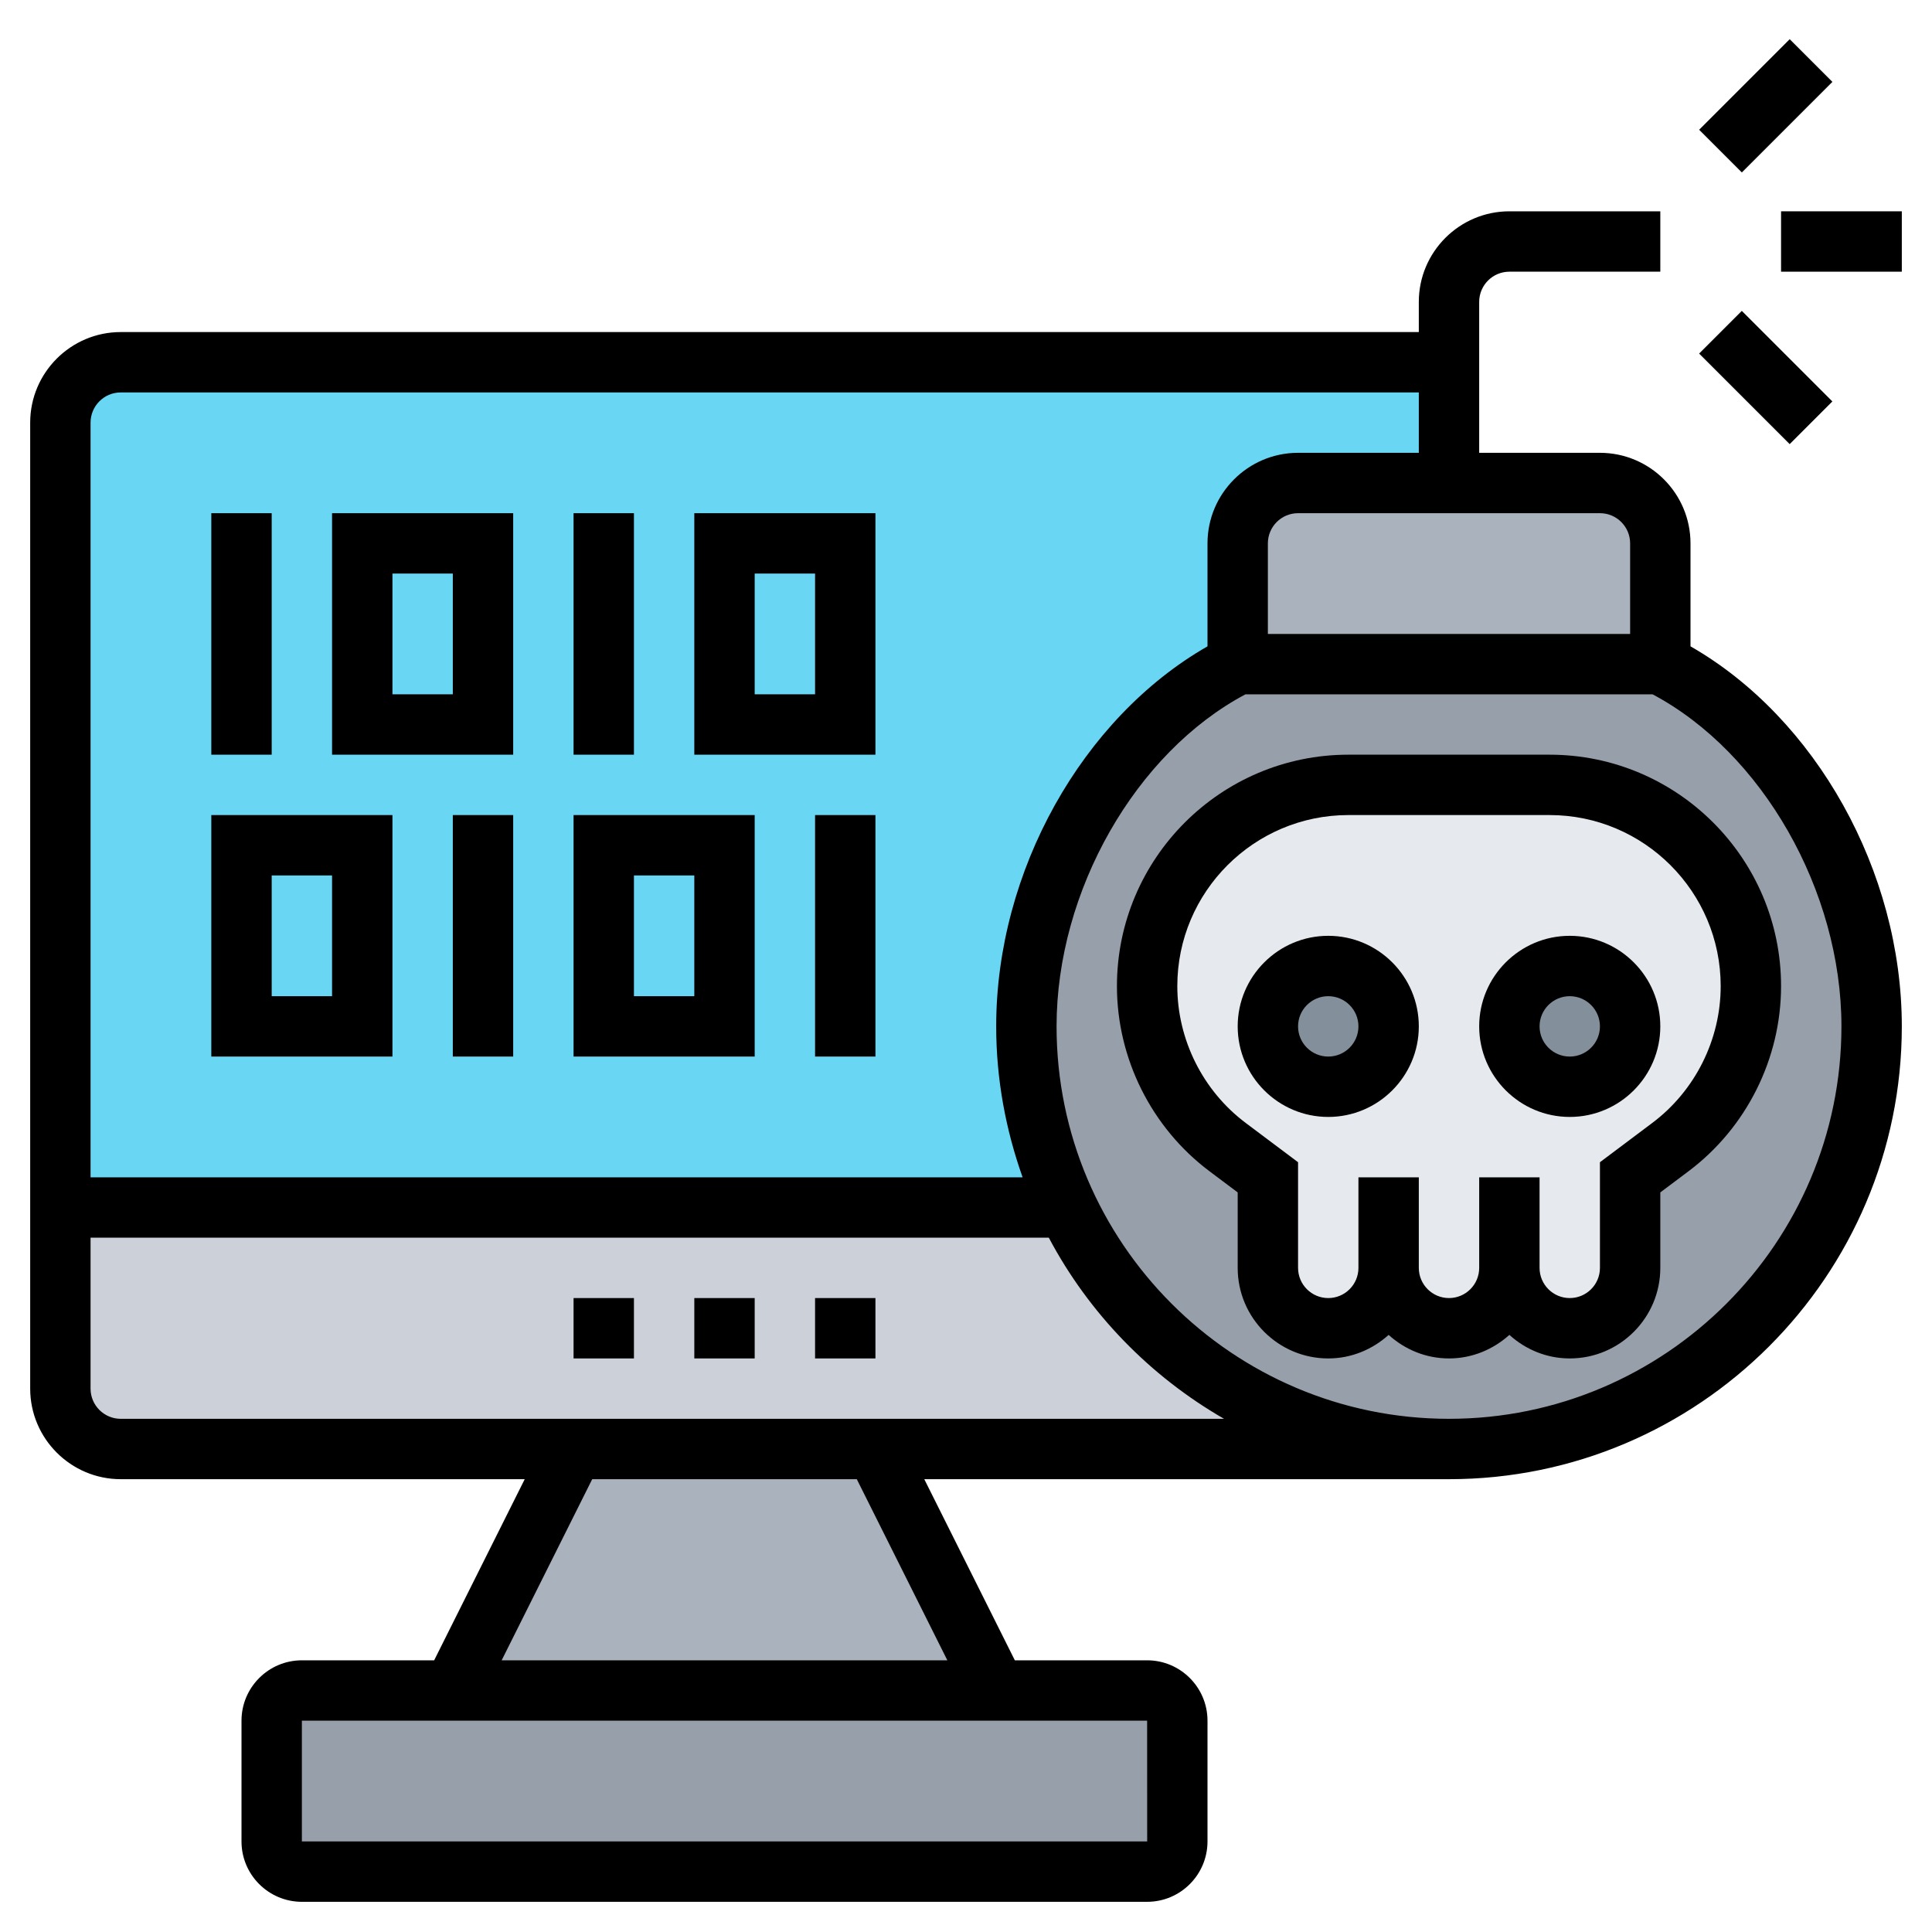 <svg id="_x33_0" enable-background="new 0 0 64 64" height="512" viewBox="0 0 64 64" width="512" xmlns="http://www.w3.org/2000/svg"><g><g><g><path d="m39 57v4c0 .55-.45 1-1 1h-28c-.55 0-1-.45-1-1v-4c0-.55.45-1 1-1h5 18 5c.55 0 1 .45 1 1z" fill="#969faa"/></g><g><path d="m29 48 4 8h-18l4-8z" fill="#aab2bd"/></g><g><path d="m48 48h-19-10-15c-1.1 0-2-.9-2-2v-6h33.35c2.25 4.73 7.07 8 12.65 8z" fill="#ccd1d9"/></g><g><path d="m48 12v4h-5c-1.1 0-2 .9-2 2v4c-4 2-7 6.91-7 12 0 2.14.48 4.18 1.35 6h-33.35v-26c0-1.1.9-2 2-2z" fill="#69d6f4"/></g><g><path d="m55 18v4h-14v-4c0-1.1.9-2 2-2h5 5c1.1 0 2 .9 2 2z" fill="#aab2bd"/></g><g><path d="m55 22c4 2 7 6.91 7 12 0 7.73-6.27 14-14 14-5.58 0-10.4-3.27-12.65-8-.87-1.82-1.35-3.86-1.35-6 0-5.09 3-10 7-12z" fill="#969faa"/></g><g><path d="m50 42c0 .55-.22 1.05-.59 1.41-.36.37-.86.59-1.41.59-1.1 0-2-.9-2-2 0 .55-.22 1.05-.59 1.41-.36.37-.86.59-1.41.59-1.1 0-2-.9-2-2v-3l-1.33-1c-.84-.63-1.51-1.44-1.97-2.35-.45-.91-.7-1.93-.7-2.98 0-3.69 2.98-6.67 6.67-6.67h6.66c1.85 0 3.51.74 4.72 1.95s1.95 2.87 1.95 4.72c0 2.1-.99 4.07-2.67 5.33l-1.33 1v3c0 .55-.22 1.05-.59 1.41-.36.37-.86.59-1.41.59-1.1 0-2-.9-2-2z" fill="#e6e9ed"/></g><g><circle cx="52" cy="34" fill="#838f9b" r="2"/></g><g><circle cx="44" cy="34" fill="#838f9b" r="2"/></g></g><g><path d="m52 31c-1.654 0-3 1.346-3 3s1.346 3 3 3 3-1.346 3-3-1.346-3-3-3zm0 4c-.552 0-1-.448-1-1s.448-1 1-1 1 .448 1 1-.448 1-1 1z"/><path d="m44 31c-1.654 0-3 1.346-3 3s1.346 3 3 3 3-1.346 3-3-1.346-3-3-3zm0 4c-.552 0-1-.448-1-1s.448-1 1-1 1 .448 1 1-.448 1-1 1z"/><path d="m51.333 25h-6.666c-4.228 0-7.667 3.439-7.667 7.667 0 2.4 1.146 4.693 3.067 6.133l.933.7v2.5c0 1.654 1.346 3 3 3 .771 0 1.468-.301 2-.78.532.48 1.229.78 2 .78s1.468-.301 2-.78c.532.48 1.229.78 2 .78 1.654 0 3-1.346 3-3v-2.5l.933-.7c1.921-1.44 3.067-3.733 3.067-6.133 0-4.228-3.439-7.667-7.667-7.667zm3.399 12.2-1.732 1.3v3.5c0 .552-.448 1-1 1s-1-.448-1-1v-3h-2v3c0 .552-.448 1-1 1s-1-.448-1-1v-3h-2v3c0 .552-.448 1-1 1s-1-.448-1-1v-3.5l-1.733-1.3c-1.419-1.064-2.267-2.759-2.267-4.533 0-3.125 2.542-5.667 5.667-5.667h6.666c3.125 0 5.667 2.542 5.667 5.667 0 1.774-.848 3.469-2.268 4.533z"/><path d="m56 21.411v-3.411c0-1.654-1.346-3-3-3h-4v-5c0-.552.448-1 1-1h5v-2h-5c-1.654 0-3 1.346-3 3v1h-43c-1.654 0-3 1.346-3 3v32c0 1.654 1.346 3 3 3h13.382l-3 6h-4.382c-1.103 0-2 .897-2 2v4c0 1.103.897 2 2 2h28c1.103 0 2-.897 2-2v-4c0-1.103-.897-2-2-2h-4.382l-3-6h17.382c8.271 0 15-6.729 15-15 0-5.141-2.852-10.215-7-12.589zm-2-3.411v3h-12v-3c0-.552.448-1 1-1h10c.552 0 1 .448 1 1zm-50-5h43v2h-4c-1.654 0-3 1.346-3 3v3.411c-4.148 2.374-7 7.447-7 12.589 0 1.755.319 3.433.875 5h-30.875v-25c0-.552.448-1 1-1zm34.002 48h-28.002v-4h28zm-6.62-6h-14.764l3-6h8.764zm-27.382-8c-.552 0-1-.448-1-1v-5h31.743c1.329 2.507 3.35 4.587 5.805 6zm44 0c-7.168 0-13-5.832-13-13 0-4.489 2.622-9.07 6.258-11h13.485c3.635 1.93 6.257 6.511 6.257 11 0 7.168-5.832 13-13 13z"/><path d="m59 7h4v2h-4z"/><path d="m57.5 10.379h2v4.243h-2z" transform="matrix(.707 -.707 .707 .707 8.295 45.027)"/><path d="m56.379 2.5h4.243v2h-4.243z" transform="matrix(.707 -.707 .707 .707 14.659 42.391)"/><path d="m23 43h2v2h-2z"/><path d="m27 43h2v2h-2z"/><path d="m19 43h2v2h-2z"/><path d="m7 17h2v8h-2z"/><path d="m17 17h-6v8h6zm-2 6h-2v-4h2z"/><path d="m19 17h2v8h-2z"/><path d="m29 17h-6v8h6zm-2 6h-2v-4h2z"/><path d="m27 27h2v8h-2z"/><path d="m25 27h-6v8h6zm-2 6h-2v-4h2z"/><path d="m15 27h2v8h-2z"/><path d="m13 27h-6v8h6zm-2 6h-2v-4h2z"/></g></g></svg>